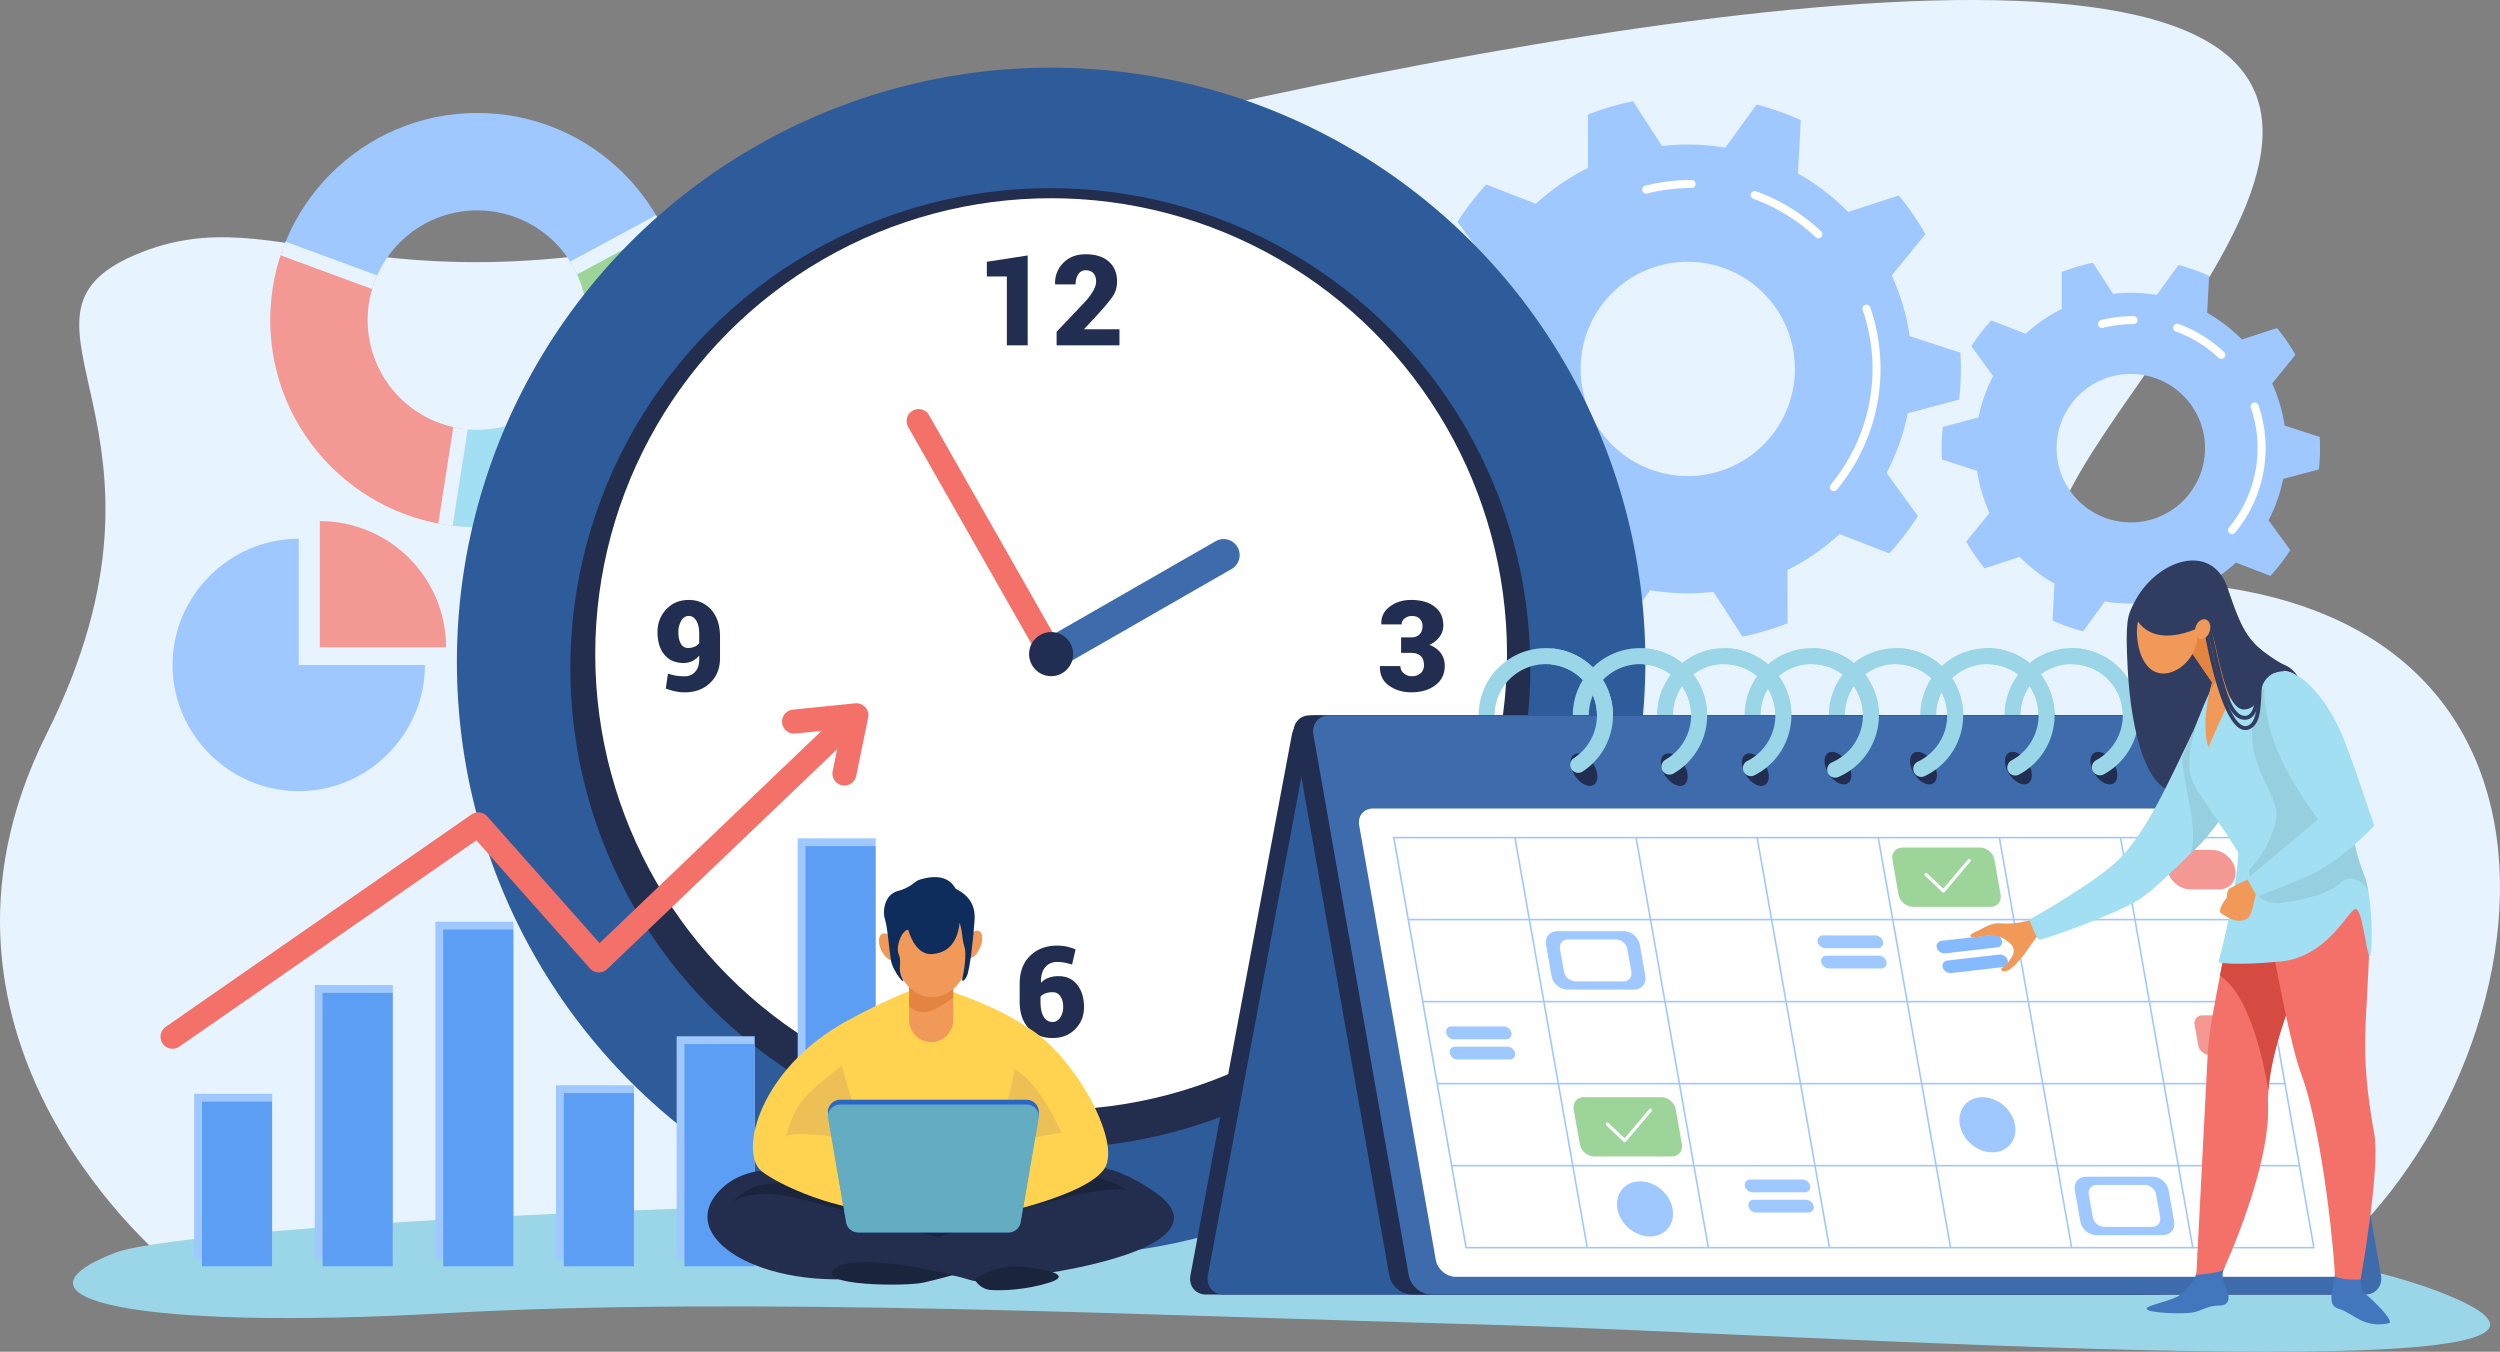 <svg id="Слой_1" data-name="Слой 1" xmlns="http://www.w3.org/2000/svg" xmlns:xlink="http://www.w3.org/1999/xlink" viewBox="0 0 3121.6 1687.85"><rect x="0" y="0" width="3121.6" height="1687.85" fill="#808080" stroke="none"/><defs><style>.cls-1{fill:none;}.cls-2{fill:#e7f3fe;}.cls-3{fill:#9bd6e8;}.cls-4{fill:#9ec8ff;}.cls-5{fill:#fff;}.cls-6{clip-path:url(#clip-path);}.cls-7{fill:#a2dff2;}.cls-8{fill:#9cd499;}.cls-9{fill:#f39892;}.cls-10{fill:#2e5b9a;}.cls-11{fill:#232e4f;}.cls-12{fill:#3e6bab;}.cls-13{fill:#f37168;}.cls-14{fill:#212d51;}.cls-15{fill:#5d9ef5;}.cls-16{fill:#303c60;}.cls-17{fill:#4476bd;}.cls-18{fill:#d54a41;}.cls-19{fill:#85baff;}.cls-20{fill:#f09959;}.cls-21{fill:#96cfe0;}.cls-22{fill:#e38540;}.cls-23{fill:#1b243d;}.cls-24{fill:#ffd24f;}.cls-25{fill:#edc055;}.cls-26{fill:#2a66c6;}.cls-27{fill:#63acc2;}.cls-28{fill:#0f2d5c;}</style><clipPath id="clip-path" transform="translate(-189.2 -136.08)"><path class="cls-1" d="M785.25,277.13c-142.83,0-258.62,115.79-258.62,258.62S642.42,794.38,785.25,794.38s258.62-115.79,258.62-258.62S928.09,277.13,785.25,277.13Zm0,395.63a137,137,0,1,1,137-137A137,137,0,0,1,785.25,672.76Z"/></clipPath></defs><title>Audit-log</title><path class="cls-2" d="M404.64,1717.27S54.25,1438.73,247.17,1053s-76-519.3,111.08-598.76,290.54,93.61,808.46-50.15S2725.14,21.52,2962.81,199.31,2520.74,865.48,2841.9,861.79c649.87-7.47,527.38,660.77,213,876.4C2895.54,1847.53,404.64,1717.27,404.64,1717.27Z" transform="translate(-189.2 -136.08)"/><path class="cls-3" d="M3243.69,1752.52c-479.85-195.16-2763-110-2911.17-52.06s28.85,96.89,410.09,75.45,871.77,2.38,1293.1,13.86S3554.76,1879,3243.69,1752.52Z" transform="translate(-189.2 -136.08)"/><path class="cls-4" d="M2635.5,635a344.58,344.58,0,0,0,2.15-38.29c0-6.83-.23-13.61-0.62-20.34l-63.28-20.47a278.19,278.19,0,0,0-22.4-75.82l42-51.63a341.8,341.8,0,0,0-33.24-48.31l-63.29,20.65a281.2,281.2,0,0,0-62.65-48.16l3.6-66.49a338.64,338.64,0,0,0-55.24-19.58l-39.08,53.93a281.4,281.4,0,0,0-79-2.07l-36.18-55.92A338.41,338.41,0,0,0,2172,279.14l0.08,66.59A280.69,280.69,0,0,0,2107,390.52l-62.09-24A342.37,342.37,0,0,0,2009.16,413l39.18,53.79a278.14,278.14,0,0,0-26.41,74.52l-64.26,17.1a344.61,344.61,0,0,0-2.15,38.29c0,6.83.22,13.61,0.62,20.34l63.28,20.47a278.1,278.1,0,0,0,22.41,75.82l-42,51.63a341.89,341.89,0,0,0,33.24,48.31l63.29-20.65A281.22,281.22,0,0,0,2159,840.83l-3.6,66.49a338.52,338.52,0,0,0,55.24,19.58L2249.75,873a281.36,281.36,0,0,0,79,2.07L2364.92,931a338.42,338.42,0,0,0,56.21-16.61l-0.08-66.59A280.7,280.7,0,0,0,2486.16,803l62.09,24A342.43,342.43,0,0,0,2584,780.45l-39.18-53.79a278.17,278.17,0,0,0,26.41-74.52Zm-338.92,95.48a133.77,133.77,0,1,1,133.78-133.77A133.77,133.77,0,0,1,2296.58,730.52Z" transform="translate(-189.2 -136.08)"/><path class="cls-5" d="M2479,749.32a5,5,0,0,1-3.84-8.2,226.32,226.32,0,0,0,39.88-218,5,5,0,0,1,9.46-3.26,236.32,236.32,0,0,1-41.64,227.64A5,5,0,0,1,2479,749.32Z" transform="translate(-189.2 -136.08)"/><path class="cls-5" d="M2459.67,433.58a5,5,0,0,1-3.43-1.36,224.62,224.62,0,0,0-77.78-47.92,5,5,0,1,1,3.41-9.4,234.57,234.57,0,0,1,81.23,50A5,5,0,0,1,2459.67,433.58Z" transform="translate(-189.2 -136.08)"/><path class="cls-5" d="M2244.69,377.82a5,5,0,0,1-1.22-9.85,236.86,236.86,0,0,1,57.92-7.16,5,5,0,0,1,0,10,226.84,226.84,0,0,0-55.47,6.86A5,5,0,0,1,2244.69,377.82Z" transform="translate(-189.2 -136.08)"/><path class="cls-4" d="M3084.59,722.24a238.62,238.62,0,0,0,1.49-26.52c0-4.73-.16-9.43-0.43-14.09l-43.83-14.18a192.66,192.66,0,0,0-15.52-52.51l29.06-35.76a236.76,236.76,0,0,0-23-33.46L2988.51,560a194.77,194.77,0,0,0-43.39-33.35l2.49-46.05A234.51,234.51,0,0,0,2909.35,467l-27.07,37.35a194.89,194.89,0,0,0-54.72-1.43l-25.06-38.73a234.49,234.49,0,0,0-38.93,11.51l0.06,46.12a194.39,194.39,0,0,0-45.1,31l-43-16.59a237.12,237.12,0,0,0-24.77,32.2l27.14,37.26a192.63,192.63,0,0,0-18.3,51.61l-44.51,11.84a238.58,238.58,0,0,0-1.49,26.52c0,4.73.16,9.43,0.43,14.09L2657.86,724a192.64,192.64,0,0,0,15.52,52.51l-29.06,35.76a236.7,236.7,0,0,0,23,33.46l43.83-14.3a194.76,194.76,0,0,0,43.39,33.35l-2.49,46.05a234.53,234.53,0,0,0,38.26,13.56L2817.4,887a194.88,194.88,0,0,0,54.72,1.43l25.06,38.73a234.44,234.44,0,0,0,38.93-11.5l-0.06-46.12a194.42,194.42,0,0,0,45.1-31l43,16.59a237.09,237.09,0,0,0,24.77-32.2l-27.14-37.25a192.64,192.64,0,0,0,18.3-51.61Zm-234.75,66.13a92.66,92.66,0,1,1,92.66-92.66A92.66,92.66,0,0,1,2849.84,788.37Z" transform="translate(-189.2 -136.08)"/><path class="cls-5" d="M2976.22,802.92a5,5,0,0,1-3.84-8.2,155.22,155.22,0,0,0,27.35-149.5,5,5,0,0,1,9.46-3.26,165.22,165.22,0,0,1-29.11,159.15A5,5,0,0,1,2976.22,802.92Z" transform="translate(-189.2 -136.08)"/><path class="cls-5" d="M2962.8,584.23a5,5,0,0,1-3.43-1.36A154.05,154.05,0,0,0,2906,550a5,5,0,1,1,3.41-9.4,164,164,0,0,1,56.79,35A5,5,0,0,1,2962.8,584.23Z" transform="translate(-189.2 -136.08)"/><path class="cls-5" d="M2813.9,545.61a5,5,0,0,1-1.22-9.85,165.61,165.61,0,0,1,40.5-5,5,5,0,0,1,0,10,155.57,155.57,0,0,0-38,4.7A5,5,0,0,1,2813.9,545.61Z" transform="translate(-189.2 -136.08)"/><g class="cls-6"><path class="cls-7" d="M1019,678.69L785.25,535.75,743,806.46C852.78,823.77,961.68,772.32,1019,678.69Z" transform="translate(-189.2 -136.08)"/><path class="cls-8" d="M1019.25,678.37c0.63-1,1.45-2.45,1.42-2.4a274,274,0,0,0,6.07-269.71c-82.72,43.34-33.46,17-241.48,129.49C1019.38,678.93,983,656.85,1019.25,678.37Z" transform="translate(-189.2 -136.08)"/><path class="cls-4" d="M528.3,441.07l256.95,94.68,241-130.34C913.54,196.9,610.05,221.91,528.3,441.07Z" transform="translate(-189.2 -136.08)"/><path class="cls-9" d="M743,806.46l42.28-270.71L528.3,441.07C467.2,604.88,575.65,780.09,743,806.46Z" transform="translate(-189.2 -136.08)"/><path class="cls-2" d="M1031.37,675.6a284.19,284.19,0,0,0,7.09-266.43l0.15-.08-4.32-8-0.27-.48-3.54-6.58-0.13.07c-27.28-47.39-66.17-85.18-112.94-109.55C871.6,260.69,819.53,250,766.79,253.67c-109.87,7.63-202.43,74.7-243.69,175.8l-0.15-.06-3.16,8.48-3.19,8.55,0.15,0.06c-25.83,76.73-17.27,160.4,24,231,41.92,71.76,111.5,121.07,191.91,136.39l0,0.16,9,1.41,9,1.42,0-.16a283.32,283.32,0,0,0,271.57-126l0.18,0.11,1.78-2.92,0,0,2.85-4.78c0.44-.73,1-1.63,1.28-2.15l0.19-.32,0.14-.25,2.88-4.71ZM1004,428.44l18.88-9.88A266,266,0,0,1,1016,665.88l-1.73-1c-9.55-5.66-13.7-8.12-32.73-19.72L803.47,536.24,951.31,456.3C973,444.62,981.91,440,1004,428.44Zm-463.81,7.31c38.74-94.3,125.26-156.81,227.9-163.94,101.41-7.05,194.75,42.59,245.79,130l-71.19,38.49c-14.7,7.91-35.24,19-69.64,37.64l-85.28,46.13-2.19,1.19-7.16-4.38-0.39,2.5L665.41,481.9Zm16.25,232.56c-38.48-65.87-46.56-143.91-22.6-215.52l169.26,62.37,72.06,26.55-39.7,254.2C660.44,781.44,595.56,735.33,556.41,668.31Zm197,130.43,38.75-248.12L893,612.3c40.66,24.87,63.92,39.1,78.57,48l34.82,21.29A263.84,263.84,0,0,1,753.38,798.74Z" transform="translate(-189.2 -136.08)"/></g><circle class="cls-10" cx="1312.48" cy="826.47" r="742"/><circle class="cls-11" cx="1311.5" cy="834.25" r="599.35"/><circle class="cls-5" cx="1312.48" cy="816.75" r="569.23"/><path class="cls-12" d="M1501.7,972.83a20,20,0,0,1-10-37.35l215.61-123.74a20,20,0,0,1,19.91,34.69L1511.63,970.18A19.91,19.91,0,0,1,1501.7,972.83Z" transform="translate(-189.2 -136.08)"/><path class="cls-13" d="M1501.69,967.83a15,15,0,0,1-13.05-7.59L1323.19,669.3a15,15,0,0,1,26.08-14.83l165.45,290.95A15,15,0,0,1,1501.69,967.83Z" transform="translate(-189.2 -136.08)"/><circle class="cls-14" cx="1312.48" cy="816.75" r="27.52"/><path class="cls-14" d="M1472.41,567.28h-26v-86h-25V462.92l51-7.86V567.28Z" transform="translate(-189.2 -136.08)"/><path class="cls-14" d="M1587,567.28h-78.48V550.33l36-37.89a76,76,0,0,0,10.09-14q3.24-6.16,3.24-10.71,0-6.47-3.27-10.32t-9.82-3.85a10.53,10.53,0,0,0-9.2,5q-3.35,5-3.35,12.67h-25.42l-0.15-.46a35,35,0,0,1,10.17-26.38q10.55-10.82,28-10.82,18.48,0,28.84,9.09T1584,487.49a32.81,32.81,0,0,1-5.51,18.79q-5.51,8.16-20.29,24.26L1543,546.79l0.23,0.46H1587v20Z" transform="translate(-189.2 -136.08)"/><path class="cls-14" d="M1509,1316.82a56.12,56.12,0,0,1,11.78,1.12,74.16,74.16,0,0,1,11.4,3.58l-4.31,18.95q-5.39-1.62-9.43-2.43a47.67,47.67,0,0,0-9.28-.81q-9.24,0-14.83,6.51t-5.35,19l0.23,0.38a22.45,22.45,0,0,1,9-6,35.53,35.53,0,0,1,12.79-2.16q15,0,23.38,10.82t8.36,27.69q0,16.64-11.05,27.69t-28.23,11.05q-18.41,0-29.73-12.09T1462.4,1387v-22.57q0-22.18,13.05-34.89T1509,1316.82Zm-5.16,58.15a26.49,26.49,0,0,0-9.28,1.46,14.63,14.63,0,0,0-6.12,4.07v6.6q0,12.12,4,18.6t11.05,6.48q5.85,0,9.55-5.52a23,23,0,0,0,3.7-13.12q0-8.51-3.58-13.54A10.94,10.94,0,0,0,1503.83,1375Z" transform="translate(-189.2 -136.08)"/><path class="cls-14" d="M1044.32,980.52a16.64,16.64,0,0,0,12.86-5.58q5.08-5.58,5.08-15.44v-4.93a25,25,0,0,1-8.78,7,24.71,24.71,0,0,1-10.63,2.35q-15.33,0-24-10.36t-8.66-28.3q0-16.71,10.94-28.38t28.19-11.67q16.94,0,27.92,12.25t11,33.66v26.65q0,19.41-12.48,31.12t-31.42,11.71a59.64,59.64,0,0,1-12-1.27,65.79,65.79,0,0,1-11.82-3.58l2.7-18.56a69.87,69.87,0,0,0,10.21,2.58A66.21,66.21,0,0,0,1044.32,980.52Zm4.24-35.35a19.42,19.42,0,0,0,7.89-1.54,16,16,0,0,0,5.81-4.24V927.84q0-11-3.66-16.83t-9.36-5.81q-6,0-9.51,6.08a27.42,27.42,0,0,0-3.5,13.94q0,9.24,3.08,14.59A10,10,0,0,0,1048.56,945.17Z" transform="translate(-189.2 -136.08)"/><path class="cls-14" d="M1938.62,932h12.25q7,0,10.78-3.77t3.77-10.47a12.58,12.58,0,0,0-3.39-8.93q-3.39-3.62-9.86-3.62a14.36,14.36,0,0,0-8.93,2.93,9.07,9.07,0,0,0-3.85,7.55h-25.26l-0.15-.46q-0.46-13.4,10.55-21.72t26.72-8.32q18.25,0,29.19,8.36t10.94,23.68a23.19,23.19,0,0,1-4.74,14.06A31.73,31.73,0,0,1,1974,941.32a30.15,30.15,0,0,1,14.09,10.05,26,26,0,0,1,5.08,16.13q0,15.4-11.78,24.22t-30.11,8.82q-15.79,0-27.61-8.28t-11.44-24l0.15-.46h25.42a11.53,11.53,0,0,0,4.2,9,15,15,0,0,0,10.21,3.66q6.85,0,10.94-3.85a12.78,12.78,0,0,0,4.08-9.7q0-8.16-4.27-11.9t-12.05-3.74h-12.25V932Z" transform="translate(-189.2 -136.08)"/><path class="cls-3" d="M2776,1113.13a83.88,83.88,0,1,1,83.88-83.88A84,84,0,0,1,2776,1113.13Zm0-147.76a63.88,63.88,0,1,0,63.88,63.88A63.95,63.95,0,0,0,2776,965.37Z" transform="translate(-189.2 -136.08)"/><path class="cls-3" d="M2670.76,1113.13a83.88,83.88,0,1,1,83.88-83.88A84,84,0,0,1,2670.76,1113.13Zm0-147.76a63.88,63.88,0,1,0,63.88,63.88A63.95,63.95,0,0,0,2670.76,965.37Z" transform="translate(-189.2 -136.08)"/><path class="cls-3" d="M2556.65,1113.13a83.88,83.88,0,1,1,83.88-83.88A84,84,0,0,1,2556.65,1113.13Zm0-147.76a63.88,63.88,0,1,0,63.88,63.88A63.95,63.95,0,0,0,2556.65,965.37Z" transform="translate(-189.2 -136.08)"/><path class="cls-3" d="M2451.44,1113.13a83.88,83.88,0,1,1,83.88-83.88A84,84,0,0,1,2451.44,1113.13Zm0-147.76a63.88,63.88,0,1,0,63.88,63.88A63.95,63.95,0,0,0,2451.44,965.37Z" transform="translate(-189.2 -136.08)"/><path class="cls-3" d="M2342.13,1113.13a83.88,83.88,0,1,1,83.88-83.88A84,84,0,0,1,2342.13,1113.13Zm0-147.76a63.88,63.88,0,1,0,63.88,63.88A63.95,63.95,0,0,0,2342.13,965.37Z" transform="translate(-189.2 -136.08)"/><path class="cls-3" d="M2236.92,1113.13a83.88,83.88,0,1,1,83.88-83.88A84,84,0,0,1,2236.92,1113.13Zm0-147.76a63.88,63.88,0,1,0,63.88,63.88A63.95,63.95,0,0,0,2236.92,965.37Z" transform="translate(-189.2 -136.08)"/><path class="cls-3" d="M2119.37,1113.13a83.88,83.88,0,1,1,83.88-83.88A84,84,0,0,1,2119.37,1113.13Zm0-147.76a63.88,63.88,0,1,0,63.88,63.88A63.95,63.95,0,0,0,2119.37,965.37Z" transform="translate(-189.2 -136.08)"/><path class="cls-14" d="M2861,1752.52H1695.23c-13.33,0-22.1-10.8-19.6-24.13l126.66-675c2.5-13.33,15.33-24.13,28.66-24.13H2996.74c13.33,0,22.1,10.8,19.6,24.13l-126.66,675C2887.18,1741.71,2874.35,1752.52,2861,1752.52Z" transform="translate(-189.2 -136.08)"/><path class="cls-10" d="M2882.83,1752.52H1717c-13.33,0-22.1-10.8-19.6-24.13l126.66-675c2.5-13.33,15.33-24.13,28.66-24.13H3018.55c13.33,0,22.1,10.8,19.6,24.13l-126.66,675C2909,1741.71,2896.16,1752.52,2882.83,1752.52Z" transform="translate(-189.2 -136.08)"/><path class="cls-14" d="M3118,1752.52H1952.25c-13.33,0-26-10.8-28.39-24.13l-119-675c-2.35-13.33,6.55-24.13,19.88-24.13H2990.52c13.33,0,26,10.8,28.39,24.13l119,675C3140.28,1741.71,3131.38,1752.52,3118,1752.52Z" transform="translate(-189.2 -136.08)"/><path class="cls-12" d="M3142.35,1752.52H1976.56c-13.33,0-26-10.8-28.39-24.13l-119-675c-2.35-13.33,6.55-24.13,19.88-24.13H3014.82c13.33,0,26,10.8,28.39,24.13l119,675C3164.58,1741.71,3155.68,1752.52,3142.35,1752.52Z" transform="translate(-189.2 -136.08)"/><path class="cls-14" d="M2831.34,1095.18c4,11.22.51,20.32-7.85,20.32s-18.38-9.1-22.41-20.32-0.51-20.32,7.85-20.32S2827.32,1084,2831.34,1095.18Z" transform="translate(-189.2 -136.08)"/><path class="cls-14" d="M2724.59,1095.18c4,11.22.51,20.32-7.85,20.32s-18.38-9.1-22.41-20.32-0.51-20.32,7.85-20.32S2720.57,1084,2724.59,1095.18Z" transform="translate(-189.2 -136.08)"/><path class="cls-14" d="M2606.06,1095.18c4,11.22.51,20.32-7.85,20.32s-18.38-9.1-22.41-20.32-0.51-20.32,7.85-20.32S2602,1084,2606.06,1095.18Z" transform="translate(-189.2 -136.08)"/><path class="cls-14" d="M2499.3,1095.18c4,11.22.51,20.32-7.85,20.32s-18.38-9.1-22.41-20.32-0.51-20.32,7.85-20.32S2495.28,1084,2499.3,1095.18Z" transform="translate(-189.2 -136.08)"/><path class="cls-14" d="M2396.12,1097.09c4,11.22.51,20.32-7.85,20.32s-18.38-9.1-22.41-20.32-0.51-20.32,7.85-20.32S2392.09,1085.86,2396.12,1097.09Z" transform="translate(-189.2 -136.08)"/><path class="cls-14" d="M2294.92,1097.09c4,11.22.51,20.32-7.85,20.32s-18.38-9.1-22.41-20.32-0.51-20.32,7.85-20.32S2290.89,1085.86,2294.92,1097.09Z" transform="translate(-189.2 -136.08)"/><path class="cls-14" d="M2182.15,1097.09c4,11.22.51,20.32-7.85,20.32s-18.38-9.1-22.41-20.32-0.51-20.32,7.85-20.32S2178.13,1085.86,2182.15,1097.09Z" transform="translate(-189.2 -136.08)"/><path class="cls-3" d="M2811.25,1104.18a10,10,0,0,1-4.79-18.79,63.89,63.89,0,0,0-30.49-120,10,10,0,0,1,0-20A83.89,83.89,0,0,1,2816,1103,10,10,0,0,1,2811.25,1104.18Z" transform="translate(-189.2 -136.08)"/><path class="cls-3" d="M2705.6,1104.42a10,10,0,0,1-4.73-18.82,63.89,63.89,0,0,0-27.05-120.16,10,10,0,0,1,.94-20,83.89,83.89,0,0,1,35.55,157.77A10,10,0,0,1,2705.6,1104.42Z" transform="translate(-189.2 -136.08)"/><path class="cls-3" d="M2588.08,1106.13a10,10,0,0,1-4.27-19,63.89,63.89,0,0,0-24.18-121.64,10,10,0,0,1,.92-20,83.89,83.89,0,0,1,31.78,159.71A10,10,0,0,1,2588.08,1106.13Z" transform="translate(-189.2 -136.08)"/><path class="cls-3" d="M2480.75,1107.09a10,10,0,0,1-4-19.18,63.89,63.89,0,0,0-22.35-122.47,10,10,0,0,1,.92-20,83.89,83.89,0,0,1,29.37,160.8A10,10,0,0,1,2480.75,1107.09Z" transform="translate(-189.2 -136.08)"/><path class="cls-3" d="M2375.48,1105.2a10,10,0,0,1-4.53-18.92,63.89,63.89,0,0,0-25.49-120.81,10,10,0,0,1,1-20,83.89,83.89,0,0,1,33.5,158.63A10,10,0,0,1,2375.48,1105.2Z" transform="translate(-189.2 -136.08)"/><path class="cls-3" d="M2273.76,1103.31a10,10,0,0,1-5-18.67,63.89,63.89,0,0,0-25.78-119,10,10,0,1,1,1.87-19.91,83.89,83.89,0,0,1,33.9,156.23A10,10,0,0,1,2273.76,1103.31Z" transform="translate(-189.2 -136.08)"/><path class="cls-3" d="M2159.85,1101.06a10,10,0,0,1-5.5-18.36,63.89,63.89,0,0,0-26.72-116.8,10,10,0,1,1,2.56-19.84,83.89,83.89,0,0,1,35.14,153.36A10,10,0,0,1,2159.85,1101.06Z" transform="translate(-189.2 -136.08)"/><path class="cls-5" d="M3104.34,1730.35H2006.75c-11.61,0-22.68-9.41-24.73-21l-95.7-542.74c-2-11.61,5.71-21,17.32-21H3001.23c11.61,0,22.68,9.41,24.73,21l95.7,542.74C3123.71,1720.94,3116,1730.35,3104.34,1730.35Z" transform="translate(-189.2 -136.08)"/><path class="cls-4" d="M3079.6,1695H2019l-0.15-.83-90.5-513.23H2989l0.15,0.83Zm-1058.9-2H3077.22l-89.94-510.05H1930.76Z" transform="translate(-189.2 -136.08)"/><rect class="cls-4" x="1812.6" y="1454.5" width="1058.55" height="2"/><rect class="cls-4" x="1794.54" y="1352.09" width="1058.55" height="2"/><rect class="cls-4" x="1776.48" y="1249.67" width="1058.55" height="2"/><rect class="cls-4" x="1758.43" y="1147.26" width="1058.55" height="2"/><rect class="cls-4" x="2881.04" y="1177.98" width="2" height="519.95" transform="translate(-395.11 386.23) rotate(-10)"/><rect class="cls-4" x="2729.82" y="1177.98" width="2" height="519.95" transform="translate(-397.41 359.97) rotate(-10)"/><rect class="cls-4" x="2578.6" y="1177.98" width="2" height="519.95" transform="translate(-399.71 333.71) rotate(-10)"/><rect class="cls-4" x="2427.38" y="1177.98" width="2" height="519.95" transform="translate(-402.01 307.45) rotate(-10)"/><rect class="cls-4" x="2276.16" y="1177.98" width="2" height="519.95" transform="translate(-404.3 281.19) rotate(-10)"/><rect class="cls-4" x="2124.93" y="1177.98" width="2" height="519.95" transform="translate(-406.6 254.93) rotate(-10)"/><path class="cls-9" d="M2959.92,1246.59h-35.59c-13.58,0-26.64-11.11-29-24.68s6.75-24.68,20.33-24.68h35.59c13.58,0,26.64,11.11,29,24.68S2973.5,1246.59,2959.92,1246.59Z" transform="translate(-189.2 -136.08)"/><path class="cls-9" d="M3009.28,1453.25h-61.42c-6.47,0-12.7-5.3-13.84-11.77l-4.55-25.83c-1.14-6.47,3.22-11.77,9.69-11.77h61.42c6.47,0,12.7,5.3,13.84,11.77l4.55,25.83C3020.11,1448,3015.75,1453.25,3009.28,1453.25Z" transform="translate(-189.2 -136.08)"/><path class="cls-4" d="M2229.84,1371.74h-83.53c-9.23,0-18.12-7.56-19.75-16.79l-6.93-39.33c-1.63-9.23,4.59-16.79,13.83-16.79H2217c9.23,0,18.12,7.56,19.75,16.79l6.93,39.33C2245.29,1364.18,2239.07,1371.74,2229.84,1371.74Z" transform="translate(-189.2 -136.08)"/><path class="cls-5" d="M2216.26,1361.47h-60c-6.63,0-13-5.43-14.19-12.06l-5-28.25c-1.17-6.63,3.3-12.06,9.93-12.06h60c6.63,0,13,5.43,14.19,12.06l5,28.25C2227.37,1356,2222.89,1361.47,2216.26,1361.47Z" transform="translate(-189.2 -136.08)"/><path class="cls-4" d="M2890.09,1678.28h-83.53c-9.23,0-18.12-7.56-19.75-16.79l-6.93-39.33c-1.63-9.23,4.59-16.79,13.83-16.79h83.53c9.23,0,18.12,7.55,19.75,16.79l6.93,39.33C2905.54,1670.73,2899.32,1678.28,2890.09,1678.28Z" transform="translate(-189.2 -136.08)"/><path class="cls-5" d="M2876.51,1668h-60c-6.63,0-13-5.43-14.19-12.06l-5-28.25c-1.17-6.63,3.3-12.06,9.93-12.06h60c6.63,0,13,5.43,14.19,12.06l5,28.25C2887.62,1662.59,2883.14,1668,2876.51,1668Z" transform="translate(-189.2 -136.08)"/><path class="cls-4" d="M2533.73,1320.07h-65.44a10,10,0,0,1-9.45-8,6.57,6.57,0,0,1,6.62-8h65.44a10,10,0,0,1,9.45,8A6.58,6.58,0,0,1,2533.73,1320.07Z" transform="translate(-189.2 -136.08)"/><path class="cls-4" d="M2538.18,1345.33h-65.44a10,10,0,0,1-9.45-8,6.58,6.58,0,0,1,6.62-8h65.44a10,10,0,0,1,9.45,8A6.57,6.57,0,0,1,2538.18,1345.33Z" transform="translate(-189.2 -136.08)"/><path class="cls-4" d="M2442.81,1624.89h-65.44a10,10,0,0,1-9.45-8,6.57,6.57,0,0,1,6.62-8H2440a10,10,0,0,1,9.45,8A6.57,6.57,0,0,1,2442.81,1624.89Z" transform="translate(-189.2 -136.08)"/><path class="cls-4" d="M2447.27,1650.15h-65.44a10,10,0,0,1-9.45-8,6.58,6.58,0,0,1,6.62-8h65.44a10,10,0,0,1,9.45,8A6.57,6.57,0,0,1,2447.27,1650.15Z" transform="translate(-189.2 -136.08)"/><path class="cls-4" d="M2069.84,1433.74H2004.4a10,10,0,0,1-9.45-8,6.58,6.58,0,0,1,6.62-8H2067a10,10,0,0,1,9.45,8A6.57,6.57,0,0,1,2069.84,1433.74Z" transform="translate(-189.2 -136.08)"/><path class="cls-4" d="M2074.3,1459h-65.44a10,10,0,0,1-9.45-8,6.58,6.58,0,0,1,6.62-8h65.44a10,10,0,0,1,9.45,8A6.57,6.57,0,0,1,2074.3,1459Z" transform="translate(-189.2 -136.08)"/><path class="cls-8" d="M2276.73,1580.11h-96.94c-8.39,0-16.46-6.86-17.94-15.25l-7.68-43.53c-1.48-8.39,4.17-15.25,12.56-15.25h96.94c8.39,0,16.46,6.86,17.94,15.25l7.68,43.53C2290.77,1573.24,2285.12,1580.11,2276.73,1580.11Z" transform="translate(-189.2 -136.08)"/><path class="cls-5" d="M2217.91,1562.29a2,2,0,0,1-1.37-.55l-21.77-20.6a2,2,0,1,1,2.75-2.9l20.23,19.15,30.69-36.3a2,2,0,0,1,3.05,2.58l-32.05,37.91a2,2,0,0,1-1.42.71h-0.11Z" transform="translate(-189.2 -136.08)"/><path class="cls-8" d="M2674.69,1268.4h-96.94c-8.39,0-16.46-6.86-17.94-15.25l-7.68-43.53c-1.48-8.39,4.17-15.25,12.56-15.25h96.94c8.39,0,16.46,6.86,17.94,15.25l7.68,43.53C2688.73,1261.53,2683.08,1268.4,2674.69,1268.4Z" transform="translate(-189.2 -136.08)"/><path class="cls-5" d="M2615.87,1250.58a2,2,0,0,1-1.37-.55l-21.77-20.6a2,2,0,0,1,2.75-2.9l20.23,19.15,30.69-36.3a2,2,0,1,1,3.05,2.58l-32.05,37.91a2,2,0,0,1-1.42.71h-0.11Z" transform="translate(-189.2 -136.08)"/><path class="cls-4" d="M2705.2,1540.51c3.35,19-9.35,34.44-28.37,34.44s-37.16-15.42-40.52-34.44,9.35-34.44,28.37-34.44S2701.85,1521.49,2705.2,1540.51Z" transform="translate(-189.2 -136.08)"/><path class="cls-4" d="M2277.69,1645.56c3.35,19-9.35,34.44-28.37,34.44s-37.16-15.42-40.52-34.44,9.35-34.44,28.37-34.44S2274.33,1626.54,2277.69,1645.56Z" transform="translate(-189.2 -136.08)"/><path class="cls-4" d="M562.21,966.4H719.77c0,86.44-71.13,157.57-157.57,157.57S404.64,1052.84,404.64,966.4s71.13-157.57,157.57-157.57V966.4Z" transform="translate(-189.2 -136.08)"/><path class="cls-9" d="M746.16,944.34A157.57,157.57,0,0,0,588.59,786.77V944.34H746.16Z" transform="translate(-189.2 -136.08)"/><rect class="cls-4" x="242.43" y="1365.78" width="97.45" height="205.67"/><rect class="cls-4" x="543.66" y="1150.89" width="97.46" height="420.56"/><rect class="cls-4" x="694.28" y="1355.15" width="97.45" height="216.29"/><rect class="cls-4" x="844.9" y="1293.93" width="97.45" height="277.52"/><rect class="cls-4" x="393.05" y="1229.99" width="97.45" height="341.46"/><rect class="cls-4" x="996.02" y="1046.83" width="97.45" height="524.62"/><rect class="cls-15" x="252.18" y="1375.53" width="87.49" height="205.67"/><rect class="cls-15" x="553.41" y="1160.63" width="87.49" height="420.56"/><rect class="cls-15" x="704.02" y="1364.9" width="87.49" height="216.29"/><rect class="cls-15" x="854.64" y="1303.68" width="87.49" height="277.52"/><rect class="cls-15" x="402.79" y="1239.73" width="87.49" height="341.46"/><rect class="cls-15" x="1005.76" y="1056.58" width="87.49" height="524.62"/><path class="cls-13" d="M404.65,1445.57a15,15,0,0,1-8.57-27.32L777.8,1153.12a15,15,0,0,1,19.78,2.37l140.28,158.2,300.51-287.4A15,15,0,1,1,1259.1,1048L947.34,1346.13a15,15,0,0,1-21.59-.89L784,1185.36,413.19,1442.89A14.93,14.93,0,0,1,404.65,1445.57Z" transform="translate(-189.2 -136.08)"/><path class="cls-13" d="M1243.61,1116.91a15,15,0,0,1-14.71-18l10.78-52.68L1182.2,1052a15,15,0,1,1-3-29.85l77.77-7.87a15,15,0,0,1,16.2,17.93l-14.87,72.66A15,15,0,0,1,1243.61,1116.91Z" transform="translate(-189.2 -136.08)"/><path class="cls-16" d="M2853.72,889.14c26.88-53.78,97.21-78.17,117.17-18.26s26.88,63.71,55,88.77c97.5,87-50.78,139.08-103,161.92s-73.06-74-77-150.91C2842.76,910.54,2845.85,904.88,2853.72,889.14Z" transform="translate(-189.2 -136.08)"/><path class="cls-17" d="M2933,1700.46c5.26,21.38-5.12,38.33-19,50.69-11.31,10-46.06,14.32-44.38,19.34s42.71,6.62,56.53,4.52,17.59-8.79,34.79-8.79c11.27,0,13.37-9.16,8.34-20.5s-6.78-17.6-2.24-27.76S2933,1700.46,2933,1700.46Z" transform="translate(-189.2 -136.08)"/><path class="cls-17" d="M3138.1,1700.46c-0.84,22.19-3.41,38.73,2,49,21,17.59,38.5,37.56,31.82,38.94-31.82,6.57-44-12.5-62-17.92-22.1-6.65,2.09-34.42-6.56-70-4.81-19.8,33.36-15.05,33.36-15.05Z" transform="translate(-189.2 -136.08)"/><path class="cls-13" d="M2987.92,1194c-14,117.25-39.33,203.92-42.16,259.5s-14.13,274.44-14.13,274.44,31.09-2.17,33.92-6.88,58.41-128.12,55.58-204.43,55.51-192.33,55.51-192.33l-14.06-113.84Z" transform="translate(-189.2 -136.08)"/><path class="cls-18" d="M3001.33,1245l-21.83,9.14c-5.94,37.18-12.52,70.61-18.3,100.25,34.75,22.46,52.7,97.3,60.39,143.06,3.92-51.2,28.08-113.06,43.06-147.27Z" transform="translate(-189.2 -136.08)"/><path class="cls-13" d="M3102.15,1182.16s47.06,60,45.58,128.12c-2.25,103.67-13.55,133.26,6.12,242,7.68,42.45-17,181.33-17,181.33s-21,1.65-32.35-4c0.94-10.2-13.6-176.19-41.93-252.5-13.72-36.95-33-140.43-43.36-199.78s-12.25-71.6-8.48-71.6S3102.15,1182.16,3102.15,1182.16Z" transform="translate(-189.2 -136.08)"/><path class="cls-19" d="M2683,1319l-65,7.5a10,10,0,0,1-10.31-6.9,6.57,6.57,0,0,1,5.66-8.74l65-7.5a10,10,0,0,1,10.31,6.9A6.58,6.58,0,0,1,2683,1319Z" transform="translate(-189.2 -136.08)"/><path class="cls-19" d="M2690.36,1343.61l-65,7.5a10,10,0,0,1-10.31-6.9,6.58,6.58,0,0,1,5.66-8.74l65-7.5a10,10,0,0,1,10.31,6.9A6.58,6.58,0,0,1,2690.36,1343.61Z" transform="translate(-189.2 -136.08)"/><path class="cls-20" d="M2732.5,1282.47c-19.49,6.17-31.23,7.47-45,6.5s-22.88,7.15-31,10.4-11.37,8.36,2.27,6.5S2679,1304,2679,1304s9.84,2.19,14.39,5.44a60,60,0,0,1,7.17,6.24c4.05,3.9,3.84,11.39.4,15.84-3.72,4.82-6.14,10.14-10,12-7.21,3.55-.41,7.82,6.76,3.55,6.82-4.06,10.72-9.82,15.92-15.59,7.44-8.26,14.29-21.59,21.11-27.52S2732.5,1282.47,2732.5,1282.47Z" transform="translate(-189.2 -136.08)"/><path class="cls-7" d="M2927.19,1050.18c-31.61,65-61.49,134.51-101.13,167s-102.91,67.16-102.91,67.16,8.71,24.44,12.61,25.09,98.11-32.68,125.39-50.77,84.95-79.28,84.95-79.28Z" transform="translate(-189.2 -136.08)"/><path class="cls-21" d="M2924.18,1202.41c26-23.38,51.48-61.89,50.68-65.95-1.07-5.44-39.38-105.92-39.38-105.92-8.29,19.5-15.46,36.72-21.65,51.76C2917.68,1127.84,2934.73,1172.77,2924.18,1202.41Z" transform="translate(-189.2 -136.08)"/><path class="cls-7" d="M2982.78,963.63s70.32,8.35,102.39,56.49,17.18,127.29,25,163.83-98.63,81.91-112.09,44.63c-12.91-35.74-67.53-101.78-73-121.67-12.77-46.65,33.46-126.13,33.46-126.13Z" transform="translate(-189.2 -136.08)"/><path class="cls-20" d="M2940.77,901.44l54,69.59s-19.69,30.92-48.11,98.45c-10.36-34.37,4.62-81.33,4.62-81.33l-46.21-67.45Z" transform="translate(-189.2 -136.08)"/><path class="cls-22" d="M2966,933.9l-25.2-32.46-35.68,19.27,46.21,67.45s-0.8,3.69-1.87,9.43C2962.76,977.48,2967.86,956.62,2966,933.9Z" transform="translate(-189.2 -136.08)"/><path class="cls-20" d="M2933.11,924.31c2.16,27.57-19.55,51-40.4,52.66s-33-19.16-35.11-46.74,13-51.25,33.84-52.89S2930.94,896.74,2933.11,924.31Z" transform="translate(-189.2 -136.08)"/><path class="cls-7" d="M2983.1,1162.77c8.8,55.76-23.87,175.07-23.87,175.07s19.49,4.43,77.9-1.23,84.16-64,93-65.58,13.31,54.25,17.65,58.67,5-70.57-6.34-100c-20.1-52.25-16.16-74.42-8.65-106.08C3146.1,1067.29,2983.1,1162.77,2983.1,1162.77Z" transform="translate(-189.2 -136.08)"/><path class="cls-21" d="M3146.14,1247.85a104.63,104.63,0,0,0-4.75-18.19c-20.1-52.25-16.16-74.42-8.65-106.08,0.59-2.5-46.66-78.41-46.66-78.41l-61.41-66c-58.93,95.68,12.24,141,6.71,178s-34,65.24-34,65.24l2,13.15a33.38,33.38,0,0,0,37.55,28.05c25.46-3.53,58.85-10.63,73.71-24.42C3125,1225.88,3137.73,1236.21,3146.14,1247.85Z" transform="translate(-189.2 -136.08)"/><path class="cls-20" d="M3001.3,1231.49s-25.62,12-28.55,14.27-3.21,11.41-3.21,11.41-13.14,16-6.45,19.7,19.24,13.95,32.22,6c8-4.86,9.3-37.37,14.87-38.57S3001.3,1231.49,3001.3,1231.49Z" transform="translate(-189.2 -136.08)"/><path class="cls-7" d="M3036.35,974.52c28.92-4,63.73,43.41,80.4,86.84s37,105.75,37,105.75-41.35,45.67-86.63,64.6c-39.49,16.52-59.85,23.8-59.85,23.8L2995,1233.46l88.63-74.33s-47.64-62-59.89-112.84S3014.37,977.58,3036.35,974.52Z" transform="translate(-189.2 -136.08)"/><path class="cls-16" d="M2852.46,900.28c19.29,48.68,75.43,24.15,90.09,15.42s18.32,110.78,50.56,106.12c23.67-3.43,11.24-32.69,34.43-44.76,17.08-8.89,30.53,3.43,30.53,3.43a35.54,35.54,0,0,0-16.31-14.19c-11-4.46-54.4-33.7-71.91-64.33s-63.73-37.84-75.39-34.37-34.93,26.56-34.93,26.56Z" transform="translate(-189.2 -136.08)"/><path class="cls-16" d="M2991.93,1034.81c-21.42,0-30.76-42.09-41.52-90.56-2.14-9.66-4.36-19.65-6.68-29.26a2.44,2.44,0,0,1,4.74-1.15c2.33,9.65,4.56,19.66,6.71,29.35,9.73,43.85,19.79,89.15,38.45,86.62,11.28-1.55,13.46-26.09,11.74-48.54a2.44,2.44,0,1,1,4.86-.37c1.18,15.34,2,51.28-15.93,53.74A17.25,17.25,0,0,1,2991.93,1034.81Z" transform="translate(-189.2 -136.08)"/><path class="cls-16" d="M2992.8,1047.62a13.62,13.62,0,0,1-6.17-1.55c-27.49-13.85-45.72-125.25-46.48-130a2.44,2.44,0,1,1,4.81-.78c5.09,31.58,22.88,115.84,43.87,126.41a8.28,8.28,0,0,0,8,0c9.24-4.78,10.11-20.44,10.88-34.25s1.52-27.14,10.62-30.07a2.44,2.44,0,1,1,1.49,4.64c-5.92,1.9-6.56,13.46-7.25,25.7-0.84,15.12-1.8,32.25-13.51,38.31A13.52,13.52,0,0,1,2992.8,1047.62Z" transform="translate(-189.2 -136.08)"/><ellipse class="cls-20" cx="2939.33" cy="921.55" rx="12.72" ry="9.21" transform="translate(967.33 3297.55) rotate(-72.04)"/><path class="cls-11" d="M1355,1674.6s-185.89-129.12-264.52-54.67c-62.79,59.45,48.66,129.28,191.24,110.5,100.36-13.22,111.73,6,129.31,5.57,130.8-10,307.05-49.16,221.28-110.64-116.85-83.76-195.88,5-236.59,27.14Z" transform="translate(-189.2 -136.08)"/><path class="cls-23" d="M1595.34,1622.25c-48.86-10.08-235,58.94-235,58.94s-162.08-48.86-200.86-53.51-56.61,10.08-56.61,10.08,18.3-20.62,39.55-22.49,52-7,52-7,310.21-14.73,351.31-5.43S1595.34,1622.25,1595.34,1622.25Z" transform="translate(-189.2 -136.08)"/><path class="cls-24" d="M1331.73,1371c-7.37,1.16-122,51.15-123.36,72.08s31.39,190.8,94.83,212.91,134.39,0,134.39,0,74.45-183.79,52.34-218.69-122.14-66.3-122.14-66.3h-36.06Z" transform="translate(-189.2 -136.08)"/><path class="cls-24" d="M1247.51,1410.56c-109.47,58.66-136.36,164.57-107.4,187.91,20.29,16.36,96.78,52.54,163.09,50.21s128.57,3.92,128.57,3.92,113.74-23.14,136.43-57.23-40.25-144.81-96.68-176.82S1247.51,1410.56,1247.51,1410.56Z" transform="translate(-189.2 -136.08)"/><path class="cls-20" d="M1351.9,1437.3a27.61,27.61,0,0,1-27.53-27.53V1317.1a27.53,27.53,0,1,1,55.06,0v92.67A27.61,27.61,0,0,1,1351.9,1437.3Z" transform="translate(-189.2 -136.08)"/><path class="cls-22" d="M1351.9,1289.57a27.61,27.61,0,0,0-27.53,27.53v75.77c16.23,13.56,31.95,6.46,55.06-11.46V1317.1A27.61,27.61,0,0,0,1351.9,1289.57Z" transform="translate(-189.2 -136.08)"/><path class="cls-20" d="M1412.32,1320.85c-4.52,9.24-11.87,14.36-16.41,11.44s-4.55-12.77,0-22,11.87-14.36,16.41-11.44S1416.85,1311.61,1412.32,1320.85Z" transform="translate(-189.2 -136.08)"/><path class="cls-20" d="M1305.8,1311c5.23,8.4,6.24,18.56,2.24,22.68s-11.47.65-16.7-7.75-6.24-18.56-2.24-22.68S1300.57,1302.57,1305.8,1311Z" transform="translate(-189.2 -136.08)"/><ellipse class="cls-20" cx="1163.93" cy="1184.18" rx="47.35" ry="60.97"/><path class="cls-25" d="M1456.37,1471.15c31,16.55,58.05,79.24,58.05,79.24s-69.8,10.86-84.27,21.71,2.07-4.14,10.34-34.12S1456.37,1471.15,1456.37,1471.15Z" transform="translate(-189.2 -136.08)"/><path class="cls-25" d="M1240.41,1466.63c7.24,33.09,41.88,125.47,41.88,125.47s-32.08-36.54-66.18-38.61-46.75-2.59-46.53,5.69c0,1.63,5.69-36.71,32.06-60.49S1240.41,1466.63,1240.41,1466.63Z" transform="translate(-189.2 -136.08)"/><path class="cls-26" d="M1448.35,1674.95H1261a15.45,15.45,0,0,1-15.24-12.9l-22.59-134.8a15.45,15.45,0,0,1,15.24-18h232.48a15.45,15.45,0,0,1,15.24,18l-22.59,134.8A15.45,15.45,0,0,1,1448.35,1674.95Z" transform="translate(-189.2 -136.08)"/><path class="cls-27" d="M1448.35,1674.95H1261a15.3,15.3,0,0,1-15.24-12.43l-22.59-129.93c-1.58-9.08,5.68-17.35,15.24-17.35h232.48c9.55,0,16.82,8.27,15.24,17.35l-22.59,129.93A15.3,15.3,0,0,1,1448.35,1674.95Z" transform="translate(-189.2 -136.08)"/><path class="cls-23" d="M1379.43,1728.05c-1.12-.19-121-30.19-147.73-8.09s89.57,22.48,110.51,17.64S1379.43,1728.05,1379.43,1728.05Z" transform="translate(-189.2 -136.08)"/><path class="cls-23" d="M1406.18,1733.43s25.59-19.28,59.32-15.79,62.81,10.85,33.73,20-59.32,10.28-73.28,9.12S1406.18,1733.43,1406.18,1733.43Z" transform="translate(-189.2 -136.08)"/><path class="cls-28" d="M1338,1234.31c-30.76,9.33-20.05,95.91,15.11,93.06s36.59-40.29,34.09-64.54S1369.75,1224.68,1338,1234.31Z" transform="translate(-189.2 -136.08)"/><path class="cls-28" d="M1327,1298.49c-8.56-8.2-20.32,17.61-15.69,29s-1.85,17.94,4.42,30.15-11.56-7.76-14.05-22.38-3.92-39.93-7.49-51.34,0.18-31.19,16.07-35.3,19.59-11.41,25.65-11.77,34.94,2.5,49.21,10.34,22.11,19.61,21,37.44-5.71,63.47-10,71-6.49,5.71-5.21,1.43,5.92-30,2.36-39.23-1.78-32.09-11.05-33.87-7.13,14-18.18,15.21S1327,1298.49,1327,1298.49Z" transform="translate(-189.2 -136.08)"/></svg>